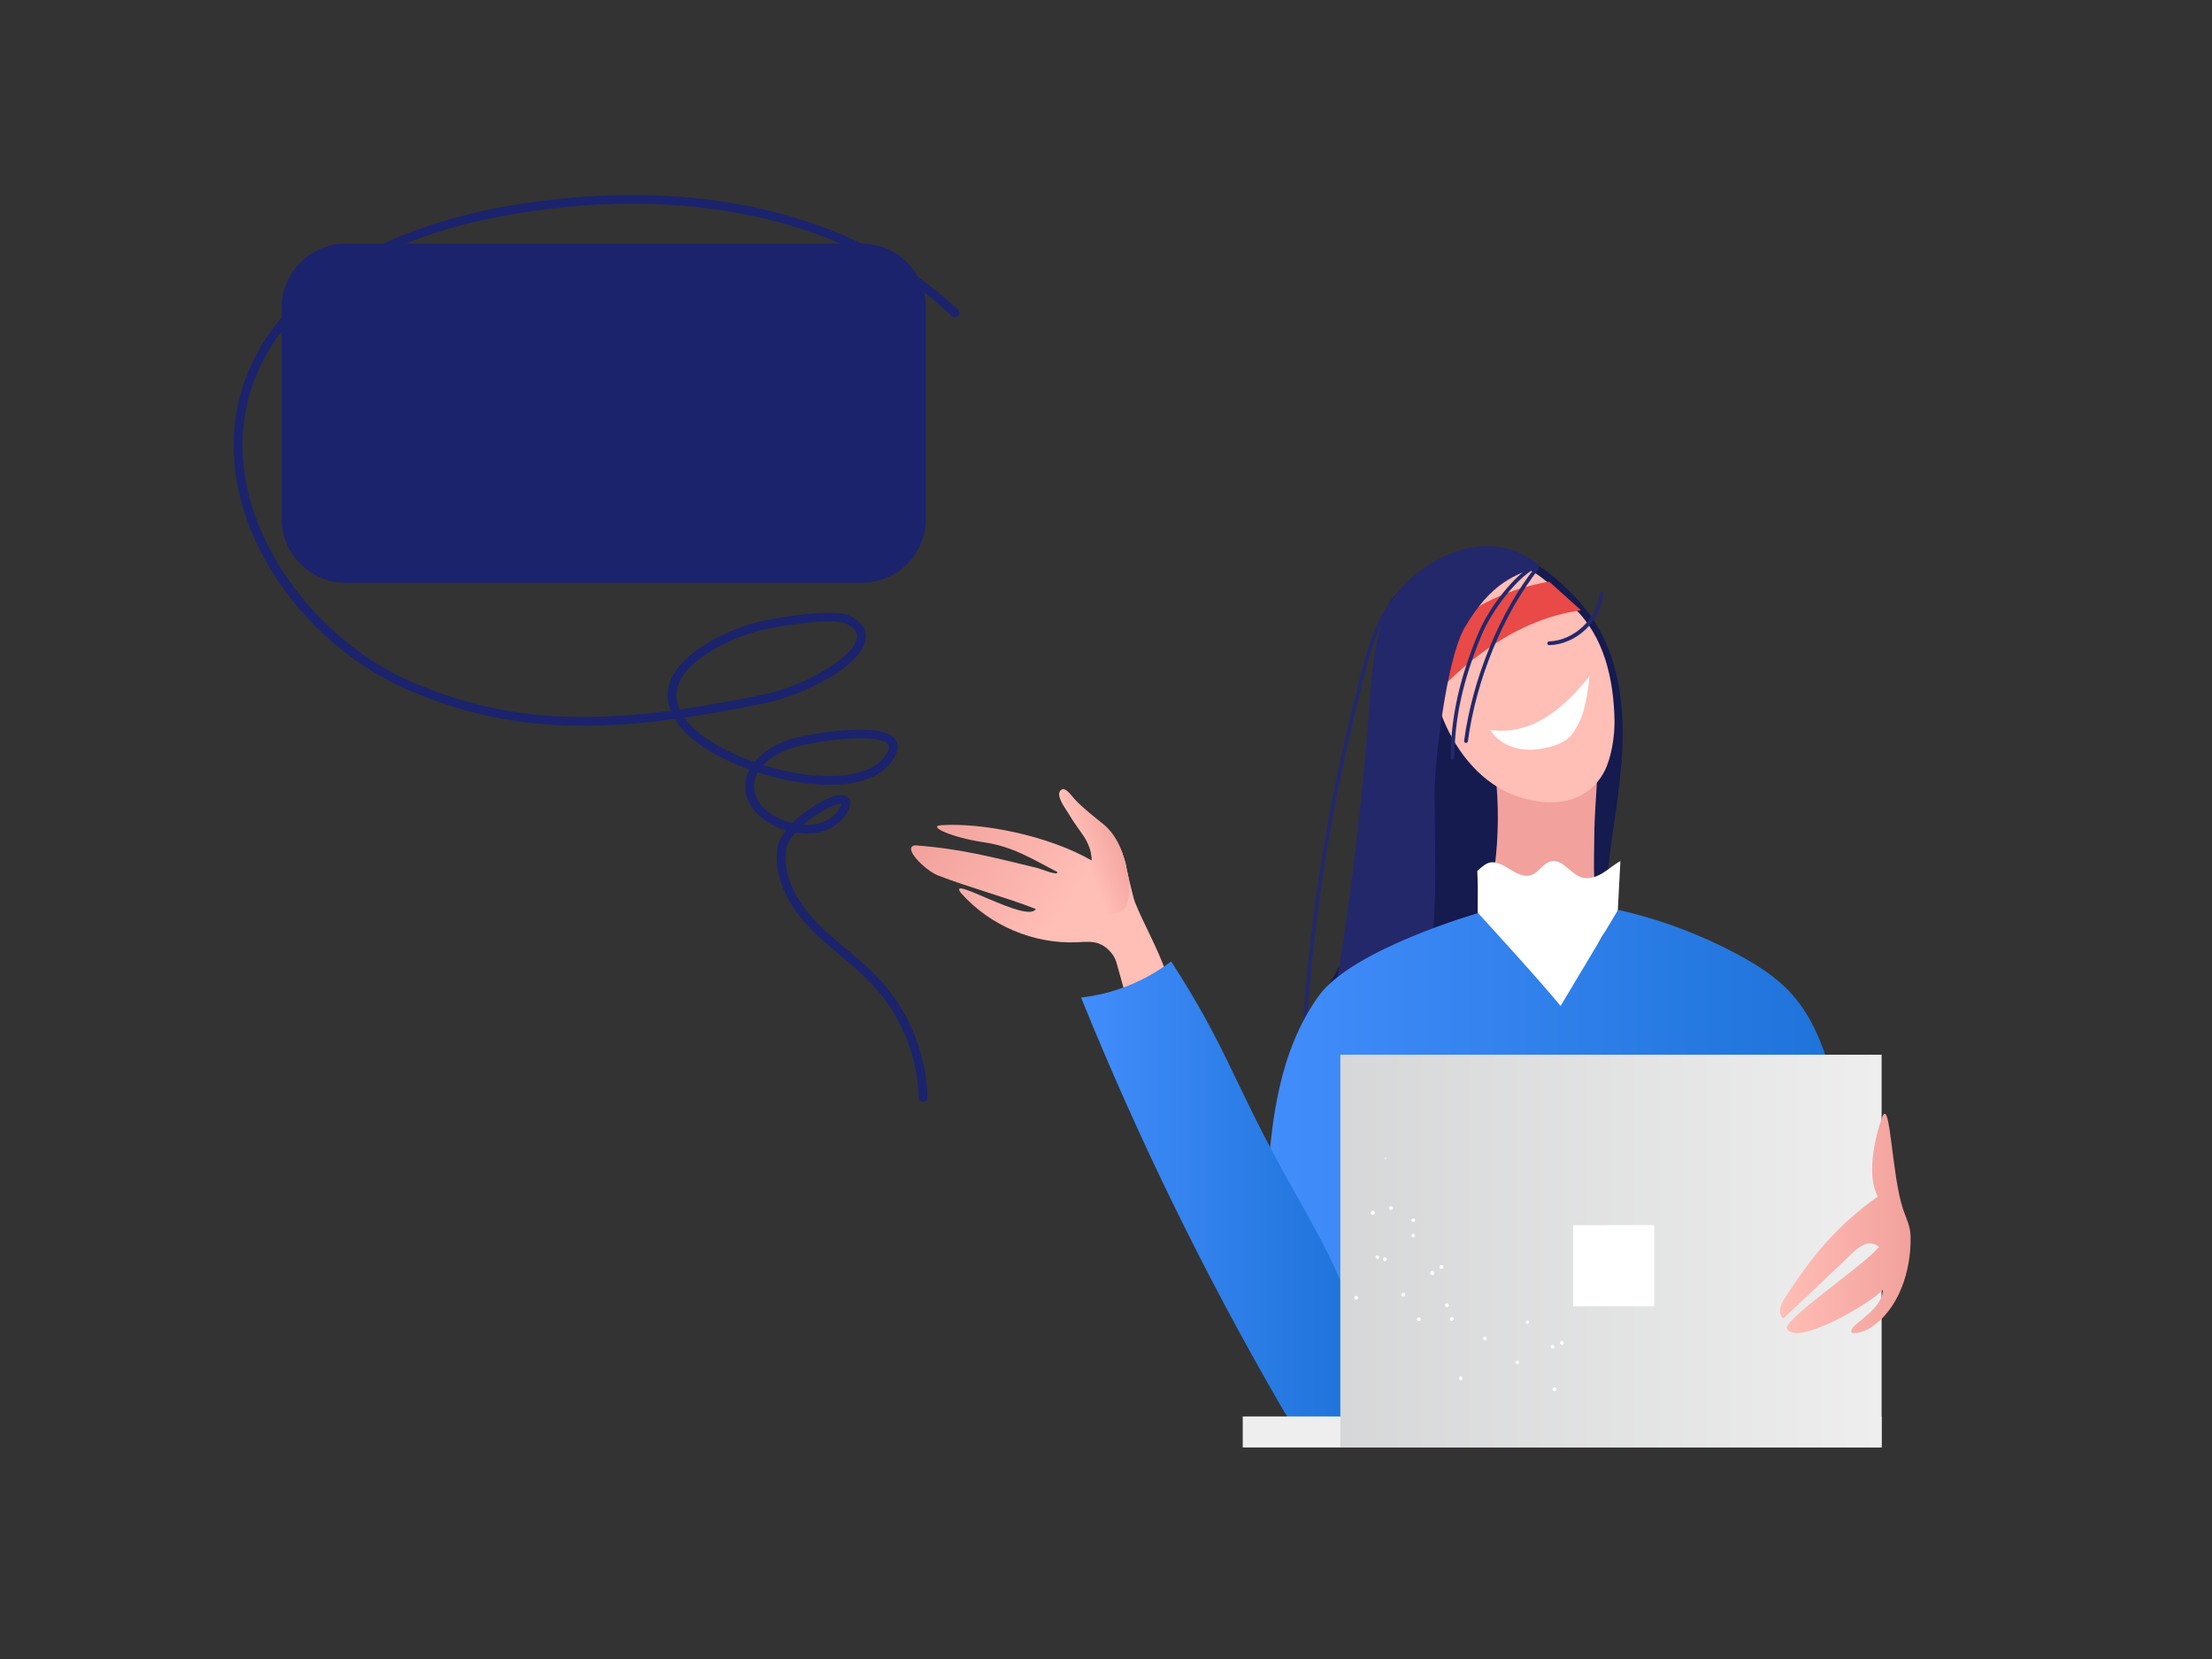 <svg width="320" height="240" viewBox="0 0 320 240" fill="none" xmlns="http://www.w3.org/2000/svg">
<rect x="0" y="0" width="320" height="240" fill="#333333" stroke="none"/>
<path d="M215.682 81.398C217.067 81.077 218.489 80.753 219.899 80.935C222.009 81.206 223.808 82.562 225.399 83.975C227.352 85.709 229.174 87.619 230.6 89.807C233.991 95.013 234.935 101.477 234.723 107.688C234.512 113.899 233.238 120.02 232.561 126.198C231.859 132.599 231.799 139.07 232.381 145.483C218.128 143.434 203.518 143.896 189.423 146.843C198.73 133.3 204.209 116.361 200.931 100.251C199.958 95.471 198.453 89.833 201.743 86.237C203.545 84.266 206.31 83.57 208.909 82.968C211.167 82.445 213.424 81.921 215.682 81.398Z" fill="#151A4F"/>
<path d="M216.469 106.998C216.334 107.016 216.194 107.036 216.076 107.116C215.707 107.367 215.752 108.006 215.84 108.502C217.416 117.38 216.781 126.799 214.033 135.264C219.181 131.428 226.001 135.248 231.937 133.726C230.235 129.81 230.625 125.145 230.644 120.736C230.667 115.545 231.758 108.566 230.649 103.545C226.47 104.101 220.648 106.442 216.469 106.998Z" fill="#F2A19C"/>
<path d="M206.442 91.415C206.006 95.953 207.067 99.889 208.799 104.106C210.812 109.006 214.481 113.486 219.485 115.205C224.49 116.925 229.658 116.274 232.107 111.577C233.117 109.638 233.602 106.462 233.565 104.276C233.465 98.279 232.049 92.011 227.675 87.914C225.08 85.482 222.379 82.041 218.839 81.738C215.299 81.434 210.313 83.017 208.285 85.94C206.625 88.332 206.72 88.515 206.442 91.415Z" fill="#FFBEB6"/>
<path d="M227.19 106.477C226.482 107.269 225.455 107.696 224.435 107.988C222.854 108.439 221.168 108.626 219.562 108.276C217.956 107.927 216.436 106.998 215.589 105.587C216.559 105.739 217.551 105.757 218.526 105.64C223.224 105.077 226.988 101.527 229.943 97.826C229.775 99.756 229.552 101.007 229.075 102.875C228.798 103.959 227.935 105.643 227.19 106.477Z" fill="white"/>
<path d="M201.864 99.104C206.703 91.256 215.031 85.658 224.116 84.145C225.649 85.525 227.183 86.906 228.716 88.285C218.463 89.696 209.958 97.023 203.606 105.206C202.332 103.406 201.011 101.08 202.057 99.137C201.611 102.219 202.972 96.196 201.864 99.104Z" fill="#E94A47"/>
<path d="M204.278 151.617C208.256 134.947 207.63 131.71 207.538 114.571C207.518 110.758 209.178 95.406 211.913 90.752C215.747 84.225 219.197 83.142 222.791 81.883C214.316 74.764 203.825 82.532 201.343 86.924C198.861 91.315 198.514 96.552 198.142 101.585C196.915 118.227 194.809 134.804 191.836 151.224C195.986 151.1 200.143 151.232 204.278 151.617Z" fill="#23286B"/>
<path d="M210.126 109.919C210.126 109.919 210.125 109.919 210.125 109.919C209.974 109.917 209.852 109.793 209.853 109.643C209.891 103.767 211.112 98.237 213.811 91.713C215.514 87.599 219.247 83.185 221.447 81.986C221.58 81.915 221.745 81.963 221.818 82.096C221.89 82.228 221.841 82.395 221.707 82.468C219.631 83.599 215.949 87.976 214.316 91.924C211.644 98.379 210.437 103.845 210.398 109.647C210.399 109.797 210.277 109.919 210.126 109.919Z" fill="#23286B"/>
<path d="M212.08 107.475C212.068 107.475 212.056 107.475 212.043 107.473C211.893 107.453 211.789 107.315 211.809 107.165C213.011 98.189 216.974 88.545 222.152 81.993C222.247 81.876 222.418 81.855 222.537 81.949C222.655 82.043 222.675 82.215 222.581 82.333C217.46 88.811 213.54 98.354 212.351 107.237C212.333 107.375 212.215 107.475 212.08 107.475Z" fill="#23286B"/>
<path d="M188.636 150.527C188.63 150.527 188.624 150.527 188.619 150.527C188.468 150.517 188.353 150.387 188.363 150.237C189.436 132.94 191.781 117.95 196.206 100.109L196.311 99.684C197.37 95.401 198.971 88.928 202.055 86.051C202.166 85.948 202.34 85.954 202.441 86.065C202.544 86.176 202.538 86.349 202.428 86.452C199.463 89.218 197.885 95.596 196.842 99.816L196.736 100.24C192.32 118.047 189.979 133.009 188.909 150.27C188.899 150.416 188.779 150.527 188.636 150.527Z" fill="#23286B"/>
<path d="M234.417 124.565C234.256 127.625 234.095 130.684 233.934 133.744C233.928 133.875 233.908 134.027 233.793 134.09C233.722 134.13 233.634 134.12 233.553 134.109C230.368 133.683 228.52 148.561 225.308 148.519C221.906 148.474 217.138 133.531 213.759 133.915C213.767 132.068 213.775 130.221 213.783 128.374C213.786 127.717 213.712 125.997 213.712 125.997C213.712 125.997 214.561 125.182 215.16 124.906C217.218 123.959 219.299 127.295 221.458 126.609C222.613 126.243 223.241 124.823 224.432 124.593C226.104 124.269 227.189 126.423 228.816 126.928C229.819 127.239 230.914 126.874 231.811 126.33C232.709 125.787 233.494 125.067 234.417 124.565Z" fill="white"/>
<path d="M225.764 145.529C228.537 140.894 231.309 136.259 234.082 131.624C240.09 132.973 245.913 135.142 251.341 138.051C254.186 139.575 256.961 141.333 259.133 143.722C262.315 147.221 263.989 151.827 265.183 156.405C268.674 169.786 267.958 191.332 264.437 204.705C260.048 203.983 256.191 203.216 251.777 203.765C246.813 204.384 240.824 205.535 235.835 205.174C218.026 203.886 207.137 203.389 189.883 207.991C189.138 198.103 182.837 181.717 183.338 171.813C183.83 162.105 185.102 151.933 190.788 144.055C195.669 137.293 213.826 132.092 213.826 132.092C213.826 132.092 222.786 141.858 225.764 145.529Z" fill="url(#paint0_linear_23:1376)"/>
<path d="M162.941 125.266C161.588 119.868 159.387 119.653 155.423 115.683C154.783 115.042 154.09 114.035 153.373 114.589C152.673 116.564 157.61 119.927 158.041 124.544C151.581 120.803 141.966 118.991 136.15 119.38C134.1 119.517 137.654 121.159 142.301 121.844C146.544 122.469 149.136 124.171 152.943 126.139C153.168 126.791 150.625 125.701 149.956 125.541C143.612 124.016 139.157 122.803 132.402 122.291C130.409 122.529 133.845 125.923 135.672 126.635C140.213 128.404 145.307 129.729 149.849 131.498C148.657 133.685 136.697 126.293 139.051 129.222C143.236 133.933 149.604 136.613 155.892 136.309C156.929 136.26 158.005 136.139 158.976 136.505C160.116 136.935 161.182 138.052 161.507 139.229C166.169 156.144 171.289 172.15 175.245 182.897C176.407 181.277 180.561 166.243 182.409 165.499C178.837 155.81 172.269 150.742 168.82 141.008C167.316 136.765 165.415 133.624 164.172 130.468C163.905 129.793 162.691 124.584 162.941 125.266Z" fill="url(#paint1_linear_23:1376)"/>
<path d="M169.42 139.082C177.332 151.275 178.341 156.294 185.814 169.8C189.685 176.796 195.375 186.196 196.75 194.075C197.105 196.112 196.015 207.416 194.38 208.677C193.087 209.676 189.602 208.072 188.268 207.128C186.934 206.185 186.067 204.731 185.248 203.316C174.268 184.356 164.619 164.623 156.395 144.312C161.099 143.781 165.653 141.954 169.42 139.082Z" fill="url(#paint2_linear_23:1376)"/>
<path d="M272.203 204.912H179.782V209.4H272.203V204.912Z" fill="#EEEEEE"/>
<path d="M224.115 93.337C223.968 93.337 223.847 93.22 223.842 93.073C223.837 92.922 223.955 92.794 224.106 92.788C227.73 92.663 231.064 89.502 231.384 85.885C231.397 85.735 231.536 85.628 231.68 85.636C231.831 85.649 231.942 85.783 231.928 85.933C231.579 89.879 228.078 93.2 224.126 93.337C224.122 93.337 224.118 93.337 224.115 93.337Z" fill="#23286B"/>
<path d="M272.203 152.583H193.899V209.401H272.203V152.583Z" fill="url(#paint3_linear_23:1376)"/>
<path d="M239.301 177.235H227.579V188.975H239.301V177.235Z" fill="white"/>
<path d="M258.535 192.251C259.96 194.748 270.416 188.686 272.386 186.593C272.327 189.388 268.194 191.339 267.823 192.406C267.498 193.342 269.759 192.634 270.59 192.096C274.676 189.454 276.5 183.835 276.396 178.927C276.361 177.291 275.815 176.452 275.302 174.912C273.662 169.984 273.48 159.033 272.343 161.469C271.123 164.706 270.024 170.199 271.657 173.087C265.743 177.298 262.063 181.777 258.135 187.887C257.564 188.778 257.112 190.165 258.013 190.718C260.825 188.06 263.637 185.402 266.449 182.743C268.223 181.067 269.925 178.874 271.839 180.388C269.305 183.34 257.806 190.973 258.535 192.251Z" fill="url(#paint4_linear_23:1376)"/>
<path d="M200.95 174.821C200.991 174.974 201.115 175.071 201.267 175.03C201.419 174.989 201.517 174.865 201.476 174.712C201.435 174.559 201.311 174.462 201.159 174.503C201.006 174.544 200.909 174.668 200.95 174.821ZM211.115 199.255C211.017 199.38 211.059 199.532 211.183 199.63C211.307 199.728 211.46 199.686 211.557 199.562C211.654 199.438 211.613 199.285 211.489 199.187C211.378 199.02 211.212 199.13 211.115 199.255ZM214.595 193.471C214.497 193.596 214.539 193.748 214.663 193.846C214.787 193.944 214.94 193.902 215.037 193.778C215.134 193.654 215.093 193.501 214.969 193.403C214.914 193.32 214.692 193.346 214.595 193.471ZM202.778 187.457C202.902 187.554 203.04 187.582 203.192 187.541C203.29 187.417 203.318 187.278 203.277 187.126C203.152 187.028 203.014 187 202.931 187.055C202.696 187.152 202.667 187.291 202.778 187.457ZM208.273 183.454C208.397 183.552 208.535 183.58 208.687 183.539C208.785 183.414 208.813 183.276 208.772 183.123C208.647 183.026 208.509 182.998 208.426 183.052C208.191 183.149 208.149 183.357 208.273 183.454ZM224.608 200.921C224.58 201.06 224.69 201.227 224.828 201.255C224.967 201.283 225.133 201.172 225.161 201.034C225.189 200.896 225.079 200.729 224.941 200.701C224.802 200.672 224.636 200.782 224.608 200.921ZM225.682 194.214C225.654 194.353 225.764 194.52 225.902 194.548C226.041 194.576 226.207 194.466 226.235 194.328C226.263 194.189 226.152 194.022 226.014 193.994C225.876 193.965 225.709 194.076 225.682 194.214ZM199.058 182.01C199.113 182.093 199.307 182.205 199.403 182.081C199.487 182.026 199.598 181.832 199.474 181.734C199.419 181.651 199.225 181.539 199.128 181.663C198.975 181.705 198.947 181.843 199.058 182.01ZM204.231 178.88C204.286 178.963 204.48 179.075 204.577 178.951C204.66 178.896 204.758 178.771 204.648 178.604C204.593 178.521 204.468 178.424 204.302 178.533C204.204 178.658 204.176 178.797 204.231 178.88ZM219.276 197.022C219.248 197.16 219.289 197.313 219.428 197.341C219.566 197.369 219.649 197.314 219.746 197.189C219.774 197.05 219.733 196.898 219.594 196.87C219.457 196.842 219.304 196.883 219.276 197.022ZM220.749 191.19C220.721 191.328 220.762 191.481 220.901 191.509C221.039 191.537 221.122 191.482 221.219 191.357C221.247 191.218 221.206 191.066 221.067 191.038C220.929 191.01 220.777 191.051 220.749 191.19ZM209.086 188.67C208.989 188.794 209.03 188.947 209.154 189.045C209.278 189.142 209.431 189.101 209.528 188.977C209.625 188.852 209.584 188.7 209.46 188.602C209.337 188.504 209.184 188.546 209.086 188.67ZM195.979 187.587C195.882 187.712 195.923 187.864 196.047 187.962C196.172 188.06 196.324 188.018 196.421 187.894C196.519 187.77 196.478 187.617 196.353 187.519C196.229 187.422 196.077 187.463 195.979 187.587ZM200.137 182.014C200.04 182.138 200.081 182.291 200.205 182.388C200.329 182.486 200.482 182.445 200.579 182.32C200.677 182.196 200.635 182.043 200.511 181.946C200.387 181.848 200.235 181.889 200.137 182.014ZM204.24 176.357C204.142 176.482 204.183 176.634 204.307 176.732C204.432 176.83 204.584 176.788 204.681 176.664C204.779 176.54 204.738 176.387 204.613 176.289C204.476 176.26 204.323 176.302 204.24 176.357ZM224.323 194.876C224.364 195.028 224.488 195.126 224.64 195.085C224.792 195.044 224.89 194.92 224.849 194.767C224.808 194.614 224.684 194.517 224.532 194.558C224.393 194.529 224.281 194.722 224.323 194.876ZM200.517 167.375C200.35 167.486 200.322 167.624 200.432 167.79L200.517 167.375ZM209.744 190.752C209.716 190.89 209.826 191.057 209.964 191.085C210.102 191.113 210.269 191.003 210.296 190.865C210.324 190.727 210.214 190.559 210.076 190.531C209.938 190.503 209.772 190.613 209.744 190.752ZM204.981 190.792C204.953 190.93 205.064 191.097 205.201 191.125C205.34 191.153 205.507 191.043 205.534 190.905C205.562 190.766 205.521 190.614 205.314 190.571C205.176 190.543 205.01 190.653 204.981 190.792ZM206.914 184.116C206.886 184.254 206.996 184.421 207.134 184.449C207.273 184.477 207.425 184.436 207.467 184.229C207.495 184.09 207.384 183.923 207.26 183.826C207.108 183.866 206.942 183.977 206.914 184.116ZM198.331 175.298C198.234 175.422 198.275 175.575 198.399 175.673C198.523 175.77 198.676 175.729 198.843 175.618C198.94 175.494 198.899 175.341 198.788 175.174C198.581 175.132 198.429 175.173 198.331 175.298ZM201.06 174.627C201.032 174.766 201.087 174.849 201.143 174.933C201.281 174.961 201.364 174.906 201.448 174.85C201.476 174.712 201.421 174.629 201.366 174.545C201.227 174.517 201.075 174.558 201.06 174.627Z" fill="white"/>
<path d="M161.229 132.186C162.122 131.95 162.88 131.39 162.967 131.064C163.173 130.3 163.38 129.528 163.409 128.736C163.437 127.97 163.297 127.209 163.148 126.457C162.59 123.645 161.774 120.96 159.544 119.164C158.155 118.044 156.739 116.964 155.513 115.667C155.025 115.151 154.2 113.86 153.588 114.22C152.519 114.848 154.048 116.764 154.671 117.837C155.661 119.544 156.508 120.411 157.498 122.118C157.725 122.508 157.873 123.658 157.919 124.107C157.96 124.497 157.71 125.247 157.627 125.631C157.41 126.643 157.329 127.686 157.39 128.72C157.431 129.413 157.545 130.131 157.943 130.7C158.728 131.823 159.905 132.536 161.229 132.186Z" fill="url(#paint5_linear_23:1376)"/>
<path d="M50.053 84.317H124.632C129.78 84.317 133.954 80.15 133.954 75.009V44.545C133.954 39.404 129.78 35.236 124.632 35.236H50.053C44.905 35.236 40.731 39.404 40.731 44.545V75.009C40.731 80.15 44.905 84.317 50.053 84.317Z" fill="#1B236D"/>
<path d="M133.551 159.4C133.208 159.4 132.925 159.127 132.916 158.782C132.76 152.848 130.358 146.941 126.327 142.577C124.895 141.027 123.234 139.632 121.627 138.282C120.113 137.011 118.547 135.696 117.147 134.234C115.067 132.064 111.698 127.665 112.496 122.589C112.624 121.778 113.063 120.94 113.688 120.129C110.859 119.269 108.202 117.217 107.844 114.399C107.704 113.296 107.932 112.263 108.424 111.329C105.603 110.311 103.036 109.019 101.115 107.63C99.557 106.502 98.382 105.284 97.62 104.018C83.58 105.933 71.799 105.308 59.131 99.858C50.529 96.156 42.953 89.274 38.347 80.978C33.404 72.073 32.455 62.629 35.676 54.385C42.288 37.462 62.508 31.666 73.973 29.717C100.26 25.249 123.817 30.757 138.603 44.828C138.857 45.07 138.867 45.472 138.624 45.726C138.382 45.98 137.979 45.989 137.726 45.747C123.234 31.955 100.074 26.569 74.186 30.968C62.986 32.872 43.244 38.506 36.86 54.846C30.15 72.022 43.477 91.738 59.635 98.691C71.915 103.976 83.391 104.627 97.026 102.816C96.778 102.177 96.633 101.529 96.595 100.878C96.272 95.403 104.362 91.528 108.684 90.244C111.127 89.518 120.267 87.89 122.782 89.023C125.012 90.027 125.351 91.395 125.244 92.365C124.8 96.35 116.26 100.584 110.577 101.748C106.525 102.578 102.686 103.283 99.007 103.821C99.803 104.954 100.889 105.897 101.862 106.601C103.767 107.98 106.332 109.259 109.138 110.253C110.503 108.566 112.745 107.317 115.056 106.745C117.555 106.126 127.324 104.328 129.443 106.849C129.796 107.27 130.115 108 129.63 109.09C128.781 110.998 127.051 112.314 124.487 113.003C120.339 114.117 114.685 113.385 109.636 111.744C109.2 112.506 108.993 113.347 109.106 114.238C109.418 116.691 112.008 118.45 114.624 119.068C116.482 117.192 119.109 115.63 120.737 115.173C121.683 114.907 122.354 114.996 122.728 115.437C123.077 115.847 123.076 116.435 122.726 117.183C121.524 119.751 118.615 121.005 115.135 120.461C115.113 120.458 115.09 120.454 115.068 120.45C114.361 121.252 113.867 122.064 113.753 122.786C113.039 127.322 116.149 131.356 118.066 133.356C119.419 134.769 120.958 136.062 122.446 137.311C124.083 138.686 125.776 140.108 127.262 141.717C131.499 146.304 134.023 152.511 134.188 158.749C134.197 159.099 133.92 159.391 133.569 159.4C133.562 159.4 133.557 159.4 133.551 159.4ZM116.225 119.306C118.739 119.454 120.706 118.497 121.573 116.647C121.652 116.479 121.688 116.362 121.704 116.288C121.359 116.262 120.447 116.498 118.98 117.338C118.039 117.878 117.07 118.564 116.225 119.306ZM110.427 110.684C115.138 112.167 120.331 112.805 124.156 111.777C126.331 111.194 127.782 110.116 128.468 108.575C128.732 107.98 128.547 107.76 128.468 107.666C127.221 106.182 119.872 106.86 115.361 107.978C113.468 108.447 111.623 109.407 110.427 110.684ZM119.998 89.896C116.761 89.896 111.412 90.759 109.047 91.461C104.411 92.838 97.607 96.462 97.864 100.804C97.901 101.448 98.069 102.06 98.326 102.637C102.132 102.094 106.109 101.368 110.321 100.505C116.655 99.208 123.676 94.951 123.98 92.225C124.013 91.926 124.115 91.016 122.259 90.18C121.816 89.98 121.01 89.896 119.998 89.896Z" fill="#1B236D"/>
<defs>
<linearGradient id="paint0_linear_23:1376" x1="183.31" y1="169.807" x2="267.468" y2="169.807" gradientUnits="userSpaceOnUse">
<stop stop-color="#428DFC"/>
<stop offset="1" stop-color="#1D72D8"/>
</linearGradient>
<linearGradient id="paint1_linear_23:1376" x1="149.206" y1="138.375" x2="129.991" y2="125.607" gradientUnits="userSpaceOnUse">
<stop stop-color="#FFBEB6"/>
<stop offset="1" stop-color="#F2A19C"/>
</linearGradient>
<linearGradient id="paint2_linear_23:1376" x1="156.395" y1="174.037" x2="196.817" y2="174.037" gradientUnits="userSpaceOnUse">
<stop stop-color="#428DFC"/>
<stop offset="1" stop-color="#1D72D8"/>
</linearGradient>
<linearGradient id="paint3_linear_23:1376" x1="193.899" y1="180.992" x2="272.203" y2="180.992" gradientUnits="userSpaceOnUse">
<stop stop-color="#D6D7D8"/>
<stop offset="1" stop-color="#EEEEEE"/>
</linearGradient>
<linearGradient id="paint4_linear_23:1376" x1="257.502" y1="176.991" x2="276.4" y2="176.991" gradientUnits="userSpaceOnUse">
<stop stop-color="#FFBEB6"/>
<stop offset="1" stop-color="#F2A19C"/>
</linearGradient>
<linearGradient id="paint5_linear_23:1376" x1="156.697" y1="123.496" x2="162.98" y2="121.013" gradientUnits="userSpaceOnUse">
<stop stop-color="#FFBEB6"/>
<stop offset="1" stop-color="#F2A19C"/>
</linearGradient>
</defs>
</svg>
